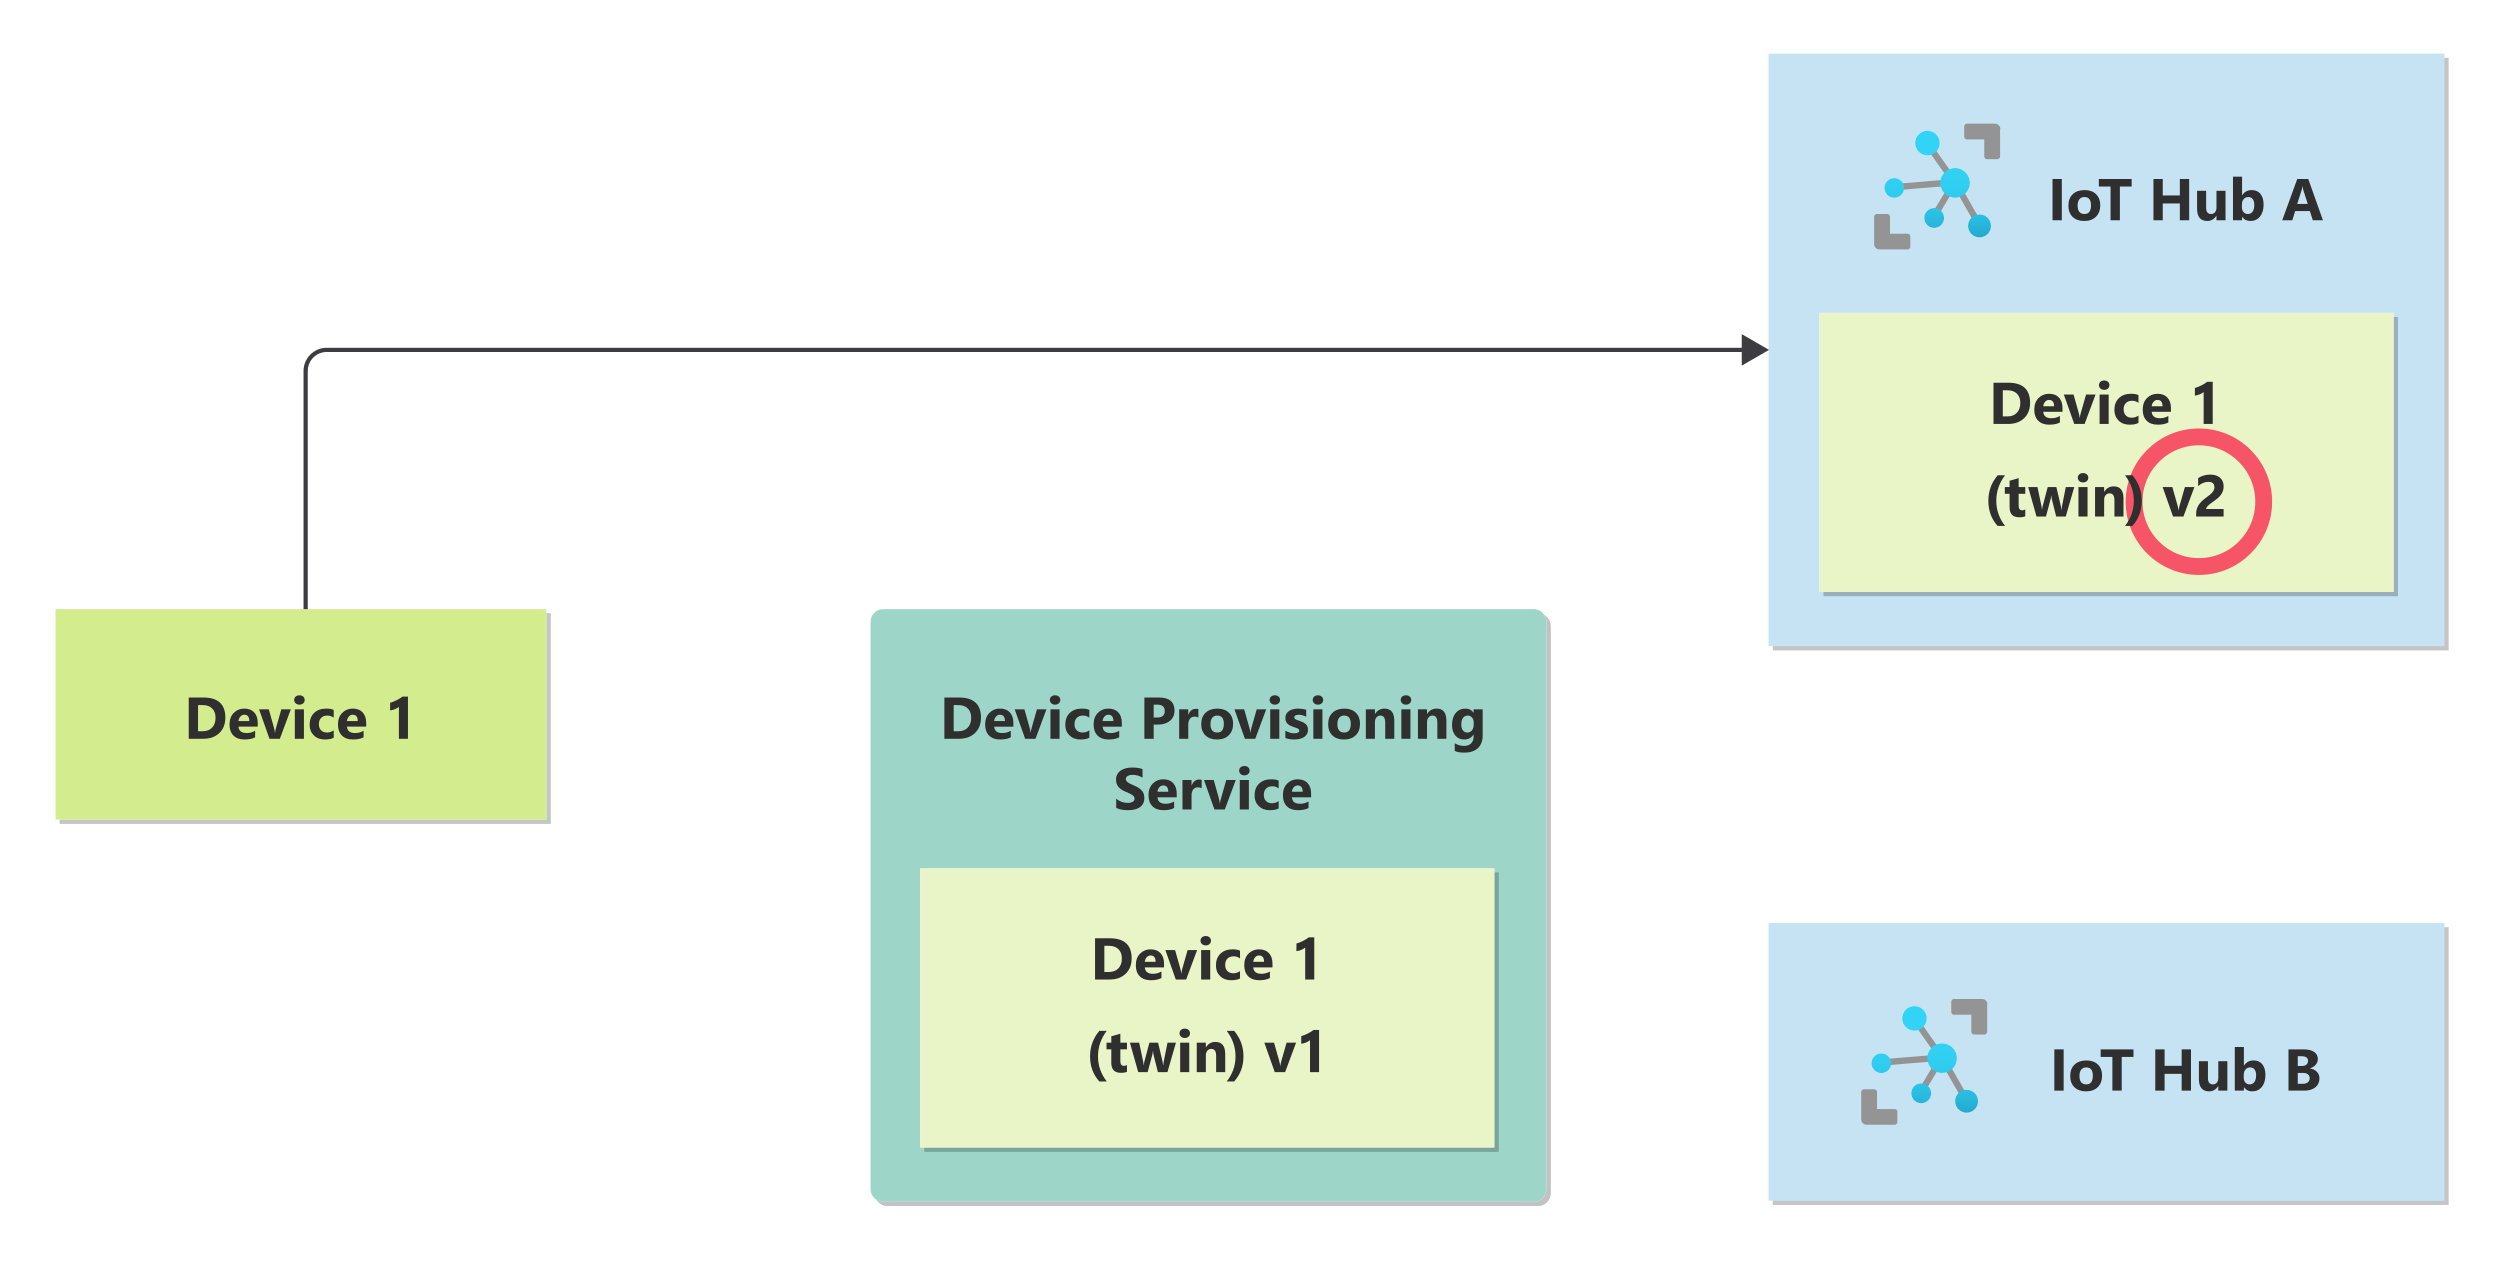 <?xml version="1.0" encoding="utf-8"?>
<!-- Generator: Adobe Illustrator 28.1.0, SVG Export Plug-In . SVG Version: 6.00 Build 0)  -->
<svg version="1.1" xmlns="http://www.w3.org/2000/svg" xmlns:xlink="http://www.w3.org/1999/xlink" x="0px" y="0px"
	 viewBox="0 0 594 303.6" enable-background="new 0 0 594 303.6" xml:space="preserve">
<symbol  id="PIPELINE" viewBox="-32 -12.266 64 24.531">
	<linearGradient id="SVGID_1_" gradientUnits="userSpaceOnUse" x1="0" y1="-12.265" x2="1.502093e-15" y2="12.265">
		<stop  offset="0" style="stop-color:#1B89B2"/>
		<stop  offset="1" style="stop-color:#51C8E8"/>
	</linearGradient>
	<path fill="url(#SVGID_1_)" d="M26.096,12.266h-51.448v0h0C-29.08,12.265-32,6.878-32,0s2.92-12.265,6.648-12.265h0v0h51.448
		C29.356-12.266,32-6.363,32,0S29.356,12.266,26.096,12.266z"/>
	<g>
		
			<linearGradient id="SVGID_00000078729264708227347700000002867123006175412620_" gradientUnits="userSpaceOnUse" x1="-31.461" y1="-6.114" x2="-19.234" y2="6.114">
			<stop  offset="0" style="stop-color:#B3B4B4"/>
			<stop  offset="1" style="stop-color:#4F4F4F"/>
		</linearGradient>
		<ellipse fill="url(#SVGID_00000078729264708227347700000002867123006175412620_)" cx="-25.347" cy="0" rx="5.575" ry="10.879"/>
	</g>
</symbol>
<g id="Shapes">
	<rect fill="#FFFFFF" width="594" height="303.6"/>
	<g id="Wrench_tool_x28_s_x29_">
	</g>
	<g id="user2">
	</g>
	<g id="user2_1_">
	</g>
	<g id="user2_4_">
	</g>
	<g id="user2_3_">
	</g>
	<g id="user2_2_">
	</g>
	<g id="Internet_2">
	</g>
	<g id="Enterprise">
	</g>
	<g id="Tunnel__x28_stackable_x29_">
	</g>
	<g id="New_Symbol">
	</g>
	<g id="New_Symbol_1">
	</g>
	<g id="Files">
	</g>
	<g id="BlobBlock">
	</g>
	<g id="E_x5F_Enterprise">
	</g>
	<g id="E_x5F_AD_FS">
	</g>
	<g id="C_x5F_Azure_Active_Directory">
	</g>
	<g>
		<g opacity="0.23">
			<rect x="421.221" y="13.733" width="160.579" height="140.8"/>
		</g>
		<g>
			<rect x="420.221" y="12.733" fill="#C6E3F3" width="160.579" height="140.8"/>
		</g>
	</g>
	<g>
		<g opacity="0.23">
			<rect x="14.2" y="145.733" width="116.621" height="49.987"/>
			<rect x="14.2" y="145.733" width="116.621" height="49.987"/>
		</g>
		<g>
			<rect x="13.2" y="144.733" fill="#FFFFFF" width="116.621" height="49.987"/>
			<rect x="13.2" y="144.733" fill="#D3EC8E" width="116.621" height="49.987"/>
		</g>
	</g>
	<g>
		<g opacity="0.23">
			<rect x="433.31" y="75.333" width="136.4" height="66.304"/>
			<rect x="433.31" y="75.333" width="136.4" height="66.304"/>
		</g>
		<g>
			<rect x="432.31" y="74.333" fill="#FFFFFF" width="136.4" height="66.304"/>
			<rect x="432.31" y="74.333" fill="#E9F5C6" width="136.4" height="66.304"/>
		</g>
	</g>
	<g>
		
			<circle id="fa3a22e9-e4e8-46a1-bc09-f9532747c739_00000170248441327375735000000009775932356833899142_" fill="#FFFFFF" cx="464.515" cy="43.35" r="3.464"/>
		
			<circle id="eb214416-6791-4934-ac0c-35afaa829f6e_00000097468185704145664180000004016484913573327758_" fill="#FFFFFF" cx="470.318" cy="53.655" r="2.726"/>
		
			<circle id="a4424413-b91f-48da-aedd-39e3a978b430_00000128461214363490490850000008369446921409169800_" fill="#FFFFFF" cx="459.538" cy="51.791" r="2.339"/>
		
			<circle id="f7ecfc1a-3268-471b-9464-57023bfc9cc4_00000153677687143341924990000012206444162355055272_" fill="#FFFFFF" cx="457.85" cy="33.978" r="2.902"/>
		
			<circle id="b4388938-ad80-41b4-b729-5c21e3eab320_00000155138084358595263650000012805438483332350368_" fill="#FFFFFF" cx="450.077" cy="44.669" r="2.339"/>
		<polygon fill="#949494" points="470.951,53.11 465.095,42.858 464.515,43.192 464.989,42.84 458.36,33.415 457.147,34.294 
			463.02,42.647 450.007,43.72 450.13,45.232 463.02,44.159 458.747,51.264 460.03,52.037 464.427,44.722 469.649,53.849 		"/>
		<g>
			<path fill="#949494" d="M475.294,30.672L475.294,30.672c0-0.709-0.575-1.284-1.284-1.284l0,0h-6.682
				c-0.35,0-0.633,0.283-0.633,0.633V32.5c0,0.35,0.283,0.633,0.633,0.633h4.132v4.045c0.009,0.355,0.295,0.641,0.651,0.651h2.462
				c0.355-0.009,0.641-0.295,0.651-0.651v-6.506H475.294z"/>
			<path fill="#949494" d="M453.26,55.537h-4.203v-4.045c-0.009-0.355-0.295-0.641-0.651-0.651h-2.462
				c-0.355,0.009-0.641,0.295-0.651,0.651v6.506l0,0c0.01,0.702,0.582,1.266,1.284,1.266h6.682c0.35,0,0.633-0.283,0.633-0.633l0,0
				V56.17C453.893,55.82,453.61,55.537,453.26,55.537z"/>
		</g>
		
			<linearGradient id="SVGID_00000068678938137027874400000014610567981231325587_" gradientUnits="userSpaceOnUse" x1="-103.471" y1="-415.186" x2="-103.963" y2="-367.865" gradientTransform="matrix(1 0 0 -1 564 -353.6)">
			<stop  offset="0" style="stop-color:#198AB3"/>
			<stop  offset="0" style="stop-color:#198AB3"/>
			<stop  offset="0.09" style="stop-color:#22A5CB"/>
			<stop  offset="0.19" style="stop-color:#29BADE"/>
			<stop  offset="0.29" style="stop-color:#2EC9EB"/>
			<stop  offset="0.42" style="stop-color:#31D1F3"/>
			<stop  offset="0.62" style="stop-color:#32D4F5"/>
		</linearGradient>
		<path fill="url(#SVGID_00000068678938137027874400000014610567981231325587_)" d="M464.515,39.921
			c1.942,0.001,3.517,1.576,3.516,3.518c-0.001,1.942-1.576,3.517-3.518,3.516c-1.942-0.001-3.516-1.576-3.516-3.518
			c0-0.029,0-0.058,0.001-0.087C461.045,41.442,462.606,39.921,464.515,39.921z M455.019,33.978
			c-0.009,1.612,1.29,2.927,2.902,2.936s2.927-1.29,2.936-2.902c0.009-1.612-1.29-2.927-2.902-2.936c-0.029,0-0.058,0-0.087,0.001
			C456.286,31.105,455.018,32.396,455.019,33.978z M447.739,44.652c0,1.292,1.047,2.339,2.339,2.339s2.339-1.047,2.339-2.339
			c0-1.292-1.047-2.339-2.339-2.339S447.739,43.36,447.739,44.652L447.739,44.652z M457.199,51.774
			c-0.01,1.301,1.037,2.364,2.339,2.374c1.301,0.01,2.364-1.037,2.374-2.339s-1.037-2.364-2.339-2.374c-0.006,0-0.012,0-0.018,0
			c-1.292-0.01-2.347,1.03-2.356,2.321C457.199,51.762,457.199,51.768,457.199,51.774z M467.61,53.655
			c-0.01,1.505,1.203,2.733,2.708,2.743s2.733-1.203,2.743-2.708s-1.203-2.733-2.708-2.743c-0.006,0-0.012,0-0.018,0
			c-1.486-0.019-2.706,1.169-2.725,2.655C467.61,53.62,467.609,53.638,467.61,53.655z"/>
	</g>
	<g>
		<g opacity="0.24">
			<path d="M368.421,283.533c0,1.65-1.35,3-3,3H210.842c-1.65,0-3-1.35-3-3v-134.8c0-1.65,1.35-3,3-3h154.579c1.65,0,3,1.35,3,3
				V283.533z"/>
			<path d="M368.421,283.533c0,1.65-1.35,3-3,3H210.842c-1.65,0-3-1.35-3-3v-134.8c0-1.65,1.35-3,3-3h154.579c1.65,0,3,1.35,3,3
				V283.533z"/>
		</g>
		<g>
			<path fill="#FFFFFF" d="M367.421,282.533c0,1.65-1.35,3-3,3H209.842c-1.65,0-3-1.35-3-3v-134.8c0-1.65,1.35-3,3-3h154.579
				c1.65,0,3,1.35,3,3V282.533z"/>
			<path fill="#9DD6C9" d="M367.421,282.533c0,1.65-1.35,3-3,3H209.842c-1.65,0-3-1.35-3-3v-134.8c0-1.65,1.35-3,3-3h154.579
				c1.65,0,3,1.35,3,3V282.533z"/>
		</g>
	</g>
	<g>
		<g opacity="0.23">
			<rect x="219.649" y="207.333" width="136.4" height="66.304"/>
			<rect x="219.649" y="207.333" width="136.4" height="66.304"/>
		</g>
		<g>
			<rect x="218.649" y="206.333" fill="#FFFFFF" width="136.4" height="66.304"/>
			<rect x="218.649" y="206.333" fill="#E9F5C6" width="136.4" height="66.304"/>
		</g>
	</g>
	<g>
		<g opacity="0.23">
			<rect x="421.221" y="220.302" width="160.579" height="66"/>
		</g>
		<g>
			<rect x="420.221" y="219.302" fill="#C6E3F3" width="160.579" height="66"/>
		</g>
	</g>
	<g>
		
			<circle id="fa3a22e9-e4e8-46a1-bc09-f9532747c739_00000044871058594082084960000004205218627323103918_" fill="#FFFFFF" cx="461.441" cy="251.326" r="3.464"/>
		
			<circle id="eb214416-6791-4934-ac0c-35afaa829f6e_00000078012549762165338860000003037820245740669344_" fill="#FFFFFF" cx="467.244" cy="261.631" r="2.726"/>
		
			<circle id="a4424413-b91f-48da-aedd-39e3a978b430_00000034783346863578889370000000945505320337280911_" fill="#FFFFFF" cx="456.465" cy="259.767" r="2.339"/>
		
			<circle id="f7ecfc1a-3268-471b-9464-57023bfc9cc4_00000050641023303022702660000013746211037094163608_" fill="#FFFFFF" cx="454.777" cy="241.953" r="2.902"/>
		
			<circle id="b4388938-ad80-41b4-b729-5c21e3eab320_00000001663098145768741440000012347216210923923109_" fill="#FFFFFF" cx="447.004" cy="252.645" r="2.339"/>
		<polygon fill="#949494" points="467.877,261.086 462.022,250.834 461.441,251.168 461.916,250.816 455.287,241.391 
			454.073,242.27 459.947,250.623 446.934,251.695 447.057,253.208 459.947,252.135 455.673,259.239 456.957,260.013 
			461.353,252.698 466.576,261.824 		"/>
		<g>
			<path fill="#949494" d="M472.221,238.647L472.221,238.647c0-0.709-0.575-1.284-1.284-1.284l0,0h-6.682
				c-0.35,0-0.633,0.283-0.633,0.633v2.479c0,0.35,0.283,0.633,0.633,0.633h4.132v4.045c0.009,0.355,0.295,0.641,0.651,0.651h2.462
				c0.355-0.009,0.641-0.295,0.651-0.651v-6.506H472.221z"/>
			<path fill="#949494" d="M450.187,263.512h-4.203v-4.045c-0.009-0.355-0.295-0.641-0.651-0.651h-2.462
				c-0.355,0.009-0.641,0.295-0.651,0.651v6.506l0,0c0.01,0.702,0.582,1.266,1.284,1.266h6.682c0.35,0,0.633-0.283,0.633-0.633l0,0
				v-2.462C450.82,263.796,450.537,263.512,450.187,263.512z"/>
		</g>
		
			<linearGradient id="SVGID_00000023276176858031489720000015433167177967984821_" gradientUnits="userSpaceOnUse" x1="-106.544" y1="-623.162" x2="-107.037" y2="-575.841" gradientTransform="matrix(1 0 0 -1 564 -353.6)">
			<stop  offset="0" style="stop-color:#198AB3"/>
			<stop  offset="0" style="stop-color:#198AB3"/>
			<stop  offset="0.09" style="stop-color:#22A5CB"/>
			<stop  offset="0.19" style="stop-color:#29BADE"/>
			<stop  offset="0.29" style="stop-color:#2EC9EB"/>
			<stop  offset="0.42" style="stop-color:#31D1F3"/>
			<stop  offset="0.62" style="stop-color:#32D4F5"/>
		</linearGradient>
		<path fill="url(#SVGID_00000023276176858031489720000015433167177967984821_)" d="M461.441,247.897
			c1.942,0.001,3.517,1.576,3.516,3.518s-1.576,3.517-3.518,3.516s-3.517-1.576-3.516-3.518c0-0.029,0-0.058,0.001-0.087
			C457.972,249.418,459.533,247.896,461.441,247.897z M451.945,241.953c-0.009,1.612,1.29,2.927,2.902,2.936
			c1.612,0.009,2.927-1.29,2.936-2.902s-1.29-2.927-2.902-2.936c-0.029,0-0.058,0-0.087,0.001
			C453.212,239.081,451.945,240.371,451.945,241.953z M444.665,252.627c0,1.292,1.047,2.339,2.339,2.339s2.339-1.047,2.339-2.339
			s-1.047-2.339-2.339-2.339S444.665,251.336,444.665,252.627L444.665,252.627z M454.126,259.749
			c-0.01,1.301,1.037,2.364,2.339,2.374c1.301,0.01,2.364-1.037,2.374-2.339c0.01-1.301-1.037-2.364-2.339-2.374
			c-0.006,0-0.012,0-0.018,0c-1.292-0.01-2.347,1.03-2.356,2.321C454.126,259.738,454.126,259.743,454.126,259.749z
			 M464.536,261.631c-0.01,1.505,1.203,2.733,2.708,2.743c1.505,0.01,2.733-1.203,2.743-2.708s-1.203-2.733-2.708-2.743
			c-0.006,0-0.012,0-0.018,0c-1.486-0.019-2.706,1.169-2.726,2.655C464.536,261.596,464.536,261.613,464.536,261.631z"/>
	</g>
	<g>
		<g>
			<path fill="none" stroke="#3C3C41" stroke-miterlimit="10" d="M72.621,144.733v-56.6c0-2.75,2.25-5,5-5h337.312"/>
			<g>
				<polygon fill="#3C3C41" points="413.839,86.873 420.315,83.133 413.839,79.393 				"/>
			</g>
		</g>
	</g>
	<circle fill="none" stroke="#F65567" stroke-width="4" stroke-miterlimit="10" cx="522.459" cy="119.205" r="15.4"/>
</g>
<g id="Text">
	<g>
		<path fill="#2F2F2F" d="M489.886,52.333h-2.208V42.53h2.208V52.333z"/>
		<path fill="#2F2F2F" d="M495.201,52.504c-1.167,0-2.084-0.327-2.751-0.98c-0.667-0.654-1.001-1.542-1.001-2.663
			c0-1.157,0.346-2.063,1.039-2.717c0.693-0.654,1.629-0.981,2.81-0.981c1.162,0,2.074,0.327,2.734,0.981
			c0.661,0.653,0.991,1.519,0.991,2.594c0,1.162-0.341,2.081-1.022,2.755C497.319,52.167,496.386,52.504,495.201,52.504z
			 M495.255,46.816c-0.51,0-0.907,0.176-1.189,0.526c-0.283,0.352-0.424,0.848-0.424,1.49c0,1.345,0.542,2.017,1.627,2.017
			c1.035,0,1.552-0.69,1.552-2.071C496.821,47.471,496.299,46.816,495.255,46.816z"/>
		<path fill="#2F2F2F" d="M506.48,44.328h-2.796v8.005h-2.215v-8.005h-2.782V42.53h7.793V44.328z"/>
		<path fill="#2F2F2F" d="M520.145,52.333h-2.215v-3.992h-4.061v3.992h-2.208V42.53h2.208v3.91h4.061v-3.91h2.215V52.333z"/>
		<path fill="#2F2F2F" d="M528.786,52.333h-2.153v-1.066h-0.034c-0.533,0.825-1.247,1.237-2.14,1.237
			c-1.623,0-2.434-0.981-2.434-2.946v-4.225h2.153v4.033c0,0.989,0.392,1.483,1.176,1.483c0.387,0,0.697-0.136,0.93-0.406
			c0.232-0.271,0.349-0.64,0.349-1.104v-4.006h2.153V52.333z"/>
		<path fill="#2F2F2F" d="M532.742,51.519h-0.027v0.813h-2.16V41.97h2.16v4.416h0.027c0.533-0.815,1.292-1.224,2.276-1.224
			c0.902,0,1.597,0.311,2.085,0.93c0.488,0.62,0.731,1.468,0.731,2.543c0,1.167-0.285,2.104-0.854,2.81
			c-0.57,0.707-1.331,1.06-2.283,1.06C533.836,52.504,533.184,52.176,532.742,51.519z M532.68,48.566v0.718
			c0,0.451,0.13,0.825,0.39,1.121c0.26,0.297,0.592,0.444,0.998,0.444c0.492,0,0.874-0.19,1.145-0.57
			c0.271-0.381,0.407-0.92,0.407-1.617c0-0.578-0.124-1.031-0.373-1.356c-0.249-0.326-0.603-0.489-1.063-0.489
			c-0.433,0-0.792,0.162-1.077,0.485C532.823,47.626,532.68,48.047,532.68,48.566z"/>
		<path fill="#2F2F2F" d="M551.93,52.333h-2.406l-0.697-2.181h-3.486l-0.69,2.181h-2.393l3.568-9.803h2.618L551.93,52.333z
			 M548.321,48.457l-1.053-3.295c-0.078-0.246-0.132-0.54-0.164-0.882h-0.055c-0.023,0.287-0.08,0.572-0.171,0.854l-1.066,3.322
			H548.321z"/>
	</g>
	<g>
		<path fill="#2F2F2F" d="M490.32,259.134h-2.208v-9.803h2.208V259.134z"/>
		<path fill="#2F2F2F" d="M495.635,259.305c-1.167,0-2.084-0.327-2.751-0.981c-0.667-0.653-1.001-1.541-1.001-2.662
			c0-1.158,0.346-2.063,1.039-2.718c0.693-0.653,1.629-0.98,2.81-0.98c1.162,0,2.074,0.327,2.734,0.98
			c0.661,0.654,0.991,1.519,0.991,2.595c0,1.162-0.341,2.08-1.022,2.755C497.753,258.967,496.82,259.305,495.635,259.305z
			 M495.69,253.617c-0.51,0-0.907,0.175-1.189,0.526c-0.283,0.351-0.424,0.848-0.424,1.49c0,1.344,0.542,2.017,1.627,2.017
			c1.035,0,1.552-0.69,1.552-2.071C497.255,254.27,496.733,253.617,495.69,253.617z"/>
		<path fill="#2F2F2F" d="M506.914,251.129h-2.796v8.005h-2.215v-8.005h-2.782v-1.798h7.793V251.129z"/>
		<path fill="#2F2F2F" d="M520.579,259.134h-2.215v-3.992h-4.061v3.992h-2.208v-9.803h2.208v3.91h4.061v-3.91h2.215V259.134z"/>
		<path fill="#2F2F2F" d="M529.22,259.134h-2.153v-1.066h-0.034c-0.533,0.824-1.247,1.237-2.14,1.237
			c-1.623,0-2.434-0.982-2.434-2.946v-4.225h2.153v4.033c0,0.988,0.392,1.483,1.176,1.483c0.387,0,0.697-0.136,0.93-0.407
			c0.232-0.271,0.349-0.639,0.349-1.104v-4.006h2.153V259.134z"/>
		<path fill="#2F2F2F" d="M533.176,258.32h-0.027v0.813h-2.16V248.77h2.16v4.416h0.027c0.533-0.816,1.292-1.224,2.276-1.224
			c0.902,0,1.597,0.31,2.085,0.93c0.488,0.619,0.731,1.467,0.731,2.543c0,1.166-0.285,2.103-0.854,2.81
			c-0.57,0.706-1.331,1.06-2.283,1.06C534.27,259.305,533.618,258.976,533.176,258.32z M533.114,255.367v0.718
			c0,0.451,0.13,0.824,0.39,1.121c0.26,0.296,0.592,0.444,0.998,0.444c0.492,0,0.874-0.19,1.145-0.571
			c0.271-0.38,0.407-0.919,0.407-1.616c0-0.579-0.124-1.031-0.373-1.357c-0.249-0.325-0.603-0.488-1.063-0.488
			c-0.433,0-0.792,0.161-1.077,0.485C533.257,254.426,533.114,254.847,533.114,255.367z"/>
		<path fill="#2F2F2F" d="M543.744,259.134v-9.803h3.568c1.094,0,1.935,0.2,2.522,0.602c0.588,0.4,0.882,0.966,0.882,1.695
			c0,0.528-0.179,0.991-0.537,1.388s-0.814,0.672-1.371,0.827v0.027c0.697,0.086,1.254,0.344,1.671,0.772
			c0.417,0.428,0.625,0.95,0.625,1.565c0,0.897-0.321,1.609-0.964,2.136s-1.52,0.79-2.632,0.79H543.744z M545.952,250.958v2.324
			h0.971c0.456,0,0.814-0.11,1.077-0.332c0.262-0.221,0.393-0.525,0.393-0.912c0-0.721-0.538-1.08-1.613-1.08H545.952z
			 M545.952,254.923v2.584h1.196c0.51,0,0.91-0.119,1.2-0.355c0.29-0.237,0.434-0.561,0.434-0.971c0-0.393-0.143-0.7-0.427-0.923
			c-0.285-0.224-0.683-0.335-1.193-0.335H545.952z"/>
	</g>
	<g>
		<path fill="#2F2F2F" d="M473.657,100.733V90.93h3.473c3.482,0,5.223,1.593,5.223,4.778c0,1.527-0.475,2.746-1.425,3.657
			c-0.95,0.912-2.216,1.367-3.797,1.367H473.657z M475.865,92.728v6.214h1.094c0.957,0,1.708-0.287,2.252-0.861
			s0.817-1.355,0.817-2.345c0-0.934-0.27-1.669-0.81-2.204c-0.54-0.536-1.298-0.804-2.273-0.804H475.865z"/>
		<path fill="#2F2F2F" d="M490.05,97.848h-4.566c0.073,1.017,0.713,1.524,1.921,1.524c0.77,0,1.447-0.182,2.03-0.547v1.559
			c-0.647,0.347-1.488,0.52-2.522,0.52c-1.13,0-2.007-0.313-2.632-0.939c-0.625-0.627-0.937-1.501-0.937-2.622
			c0-1.162,0.337-2.082,1.012-2.762c0.674-0.679,1.504-1.019,2.488-1.019c1.021,0,1.811,0.304,2.369,0.909
			c0.558,0.606,0.837,1.429,0.837,2.468V97.848z M488.047,96.522c0-1.002-0.406-1.504-1.217-1.504c-0.346,0-0.646,0.144-0.899,0.431
			s-0.407,0.646-0.461,1.073H488.047z"/>
		<path fill="#2F2F2F" d="M497.909,93.733l-2.604,7h-2.461l-2.481-7h2.311l1.217,4.313c0.137,0.488,0.216,0.902,0.239,1.244h0.027
			c0.032-0.323,0.116-0.725,0.253-1.203l1.244-4.354H497.909z"/>
		<path fill="#2F2F2F" d="M499.955,92.626c-0.365,0-0.663-0.108-0.896-0.324c-0.232-0.217-0.349-0.482-0.349-0.797
			c0-0.323,0.116-0.588,0.349-0.793s0.531-0.308,0.896-0.308c0.369,0,0.669,0.103,0.899,0.308s0.345,0.47,0.345,0.793
			c0,0.328-0.115,0.598-0.345,0.807C500.624,92.521,500.324,92.626,499.955,92.626z M501.022,100.733h-2.16v-7h2.16V100.733z"/>
		<path fill="#2F2F2F" d="M508.101,100.48c-0.488,0.283-1.192,0.424-2.112,0.424c-1.076,0-1.946-0.325-2.611-0.978
			c-0.666-0.651-0.998-1.492-0.998-2.522c0-1.189,0.356-2.127,1.07-2.812c0.713-0.687,1.667-1.029,2.861-1.029
			c0.825,0,1.422,0.109,1.791,0.328v1.832c-0.451-0.337-0.955-0.506-1.511-0.506c-0.62,0-1.111,0.182-1.473,0.544
			s-0.543,0.862-0.543,1.5c0,0.62,0.173,1.106,0.52,1.46c0.346,0.353,0.823,0.529,1.429,0.529c0.538,0,1.064-0.168,1.579-0.506
			V100.48z"/>
		<path fill="#2F2F2F" d="M515.817,97.848h-4.566c0.073,1.017,0.713,1.524,1.921,1.524c0.77,0,1.447-0.182,2.03-0.547v1.559
			c-0.647,0.347-1.488,0.52-2.522,0.52c-1.13,0-2.007-0.313-2.632-0.939c-0.625-0.627-0.937-1.501-0.937-2.622
			c0-1.162,0.337-2.082,1.012-2.762c0.674-0.679,1.504-1.019,2.488-1.019c1.021,0,1.811,0.304,2.369,0.909
			c0.558,0.606,0.837,1.429,0.837,2.468V97.848z M513.814,96.522c0-1.002-0.406-1.504-1.217-1.504c-0.346,0-0.646,0.144-0.899,0.431
			s-0.407,0.646-0.461,1.073H513.814z"/>
		<path fill="#2F2F2F" d="M525.742,90.712v10.021h-2.153v-7.588c-0.119,0.105-0.259,0.204-0.42,0.298
			c-0.162,0.093-0.334,0.178-0.516,0.253s-0.372,0.139-0.567,0.191c-0.196,0.052-0.39,0.09-0.581,0.112v-1.818
			c0.561-0.164,1.089-0.373,1.586-0.629c0.497-0.255,0.946-0.535,1.347-0.841H525.742z"/>
	</g>
	<g>
		<path fill="#2F2F2F" d="M476.405,124.962h-1.764c-1.472-1.623-2.208-3.616-2.208-5.981c0-2.283,0.736-4.3,2.208-6.05h1.75
			c-1.381,1.832-2.071,3.849-2.071,6.05S475.015,123.175,476.405,124.962z"/>
		<path fill="#2F2F2F" d="M481.204,122.651c-0.319,0.168-0.8,0.253-1.442,0.253c-1.522,0-2.283-0.791-2.283-2.372v-3.206h-1.135
			v-1.593h1.135v-1.511l2.153-0.615v2.126h1.572v1.593h-1.572v2.83c0,0.729,0.29,1.094,0.868,1.094c0.228,0,0.462-0.066,0.704-0.198
			V122.651z"/>
		<path fill="#2F2F2F" d="M492.839,115.733l-2.017,7h-2.27l-1.032-4.102c-0.068-0.273-0.107-0.572-0.116-0.896h-0.041
			c-0.032,0.355-0.078,0.645-0.137,0.868l-1.107,4.129h-2.242l-1.976-7h2.201l0.964,4.566c0.045,0.214,0.08,0.474,0.103,0.779h0.041
			c0.023-0.319,0.064-0.588,0.123-0.807l1.203-4.539h2.058l1.08,4.566c0.027,0.113,0.059,0.378,0.096,0.793h0.048
			c0.023-0.265,0.059-0.529,0.109-0.793l0.909-4.566H492.839z"/>
		<path fill="#2F2F2F" d="M494.934,114.626c-0.365,0-0.663-0.108-0.896-0.325c-0.232-0.216-0.349-0.481-0.349-0.796
			c0-0.324,0.116-0.588,0.349-0.793s0.531-0.308,0.896-0.308c0.369,0,0.669,0.103,0.899,0.308s0.345,0.469,0.345,0.793
			c0,0.328-0.115,0.597-0.345,0.807C495.603,114.52,495.303,114.626,494.934,114.626z M496.001,122.733h-2.16v-7h2.16V122.733z"/>
		<path fill="#2F2F2F" d="M504.544,122.733h-2.153v-3.89c0-1.085-0.387-1.627-1.162-1.627c-0.374,0-0.681,0.144-0.923,0.431
			s-0.362,0.651-0.362,1.094v3.992h-2.16v-7h2.16v1.107h0.027c0.515-0.853,1.265-1.278,2.249-1.278c1.549,0,2.324,0.961,2.324,2.885
			V122.733z"/>
		<path fill="#2F2F2F" d="M506.653,124.962h-1.75c1.395-1.777,2.092-3.771,2.092-5.981c0-2.192-0.697-4.209-2.092-6.05h1.764
			c1.477,1.754,2.215,3.771,2.215,6.05C508.882,121.327,508.139,123.321,506.653,124.962z"/>
		<path fill="#2F2F2F" d="M521.385,115.733l-2.604,7h-2.461l-2.481-7h2.311l1.217,4.313c0.137,0.487,0.216,0.902,0.239,1.244h0.027
			c0.032-0.324,0.116-0.725,0.253-1.203l1.244-4.354H521.385z"/>
		<path fill="#2F2F2F" d="M524.17,120.942h4.156v1.791h-6.521v-0.738c0-0.502,0.084-0.951,0.253-1.351
			c0.168-0.398,0.38-0.756,0.636-1.073c0.255-0.316,0.534-0.597,0.837-0.841c0.303-0.243,0.591-0.464,0.865-0.659
			c0.287-0.205,0.539-0.401,0.755-0.588c0.216-0.188,0.399-0.373,0.547-0.558s0.259-0.371,0.332-0.561
			c0.073-0.188,0.109-0.391,0.109-0.604c0-0.42-0.119-0.736-0.355-0.95c-0.237-0.215-0.599-0.321-1.087-0.321
			c-0.843,0-1.65,0.335-2.42,1.005v-1.9c0.852-0.552,1.814-0.827,2.885-0.827c0.497,0,0.942,0.064,1.336,0.194
			s0.728,0.315,1.001,0.558c0.273,0.241,0.482,0.534,0.625,0.878c0.144,0.345,0.215,0.729,0.215,1.152
			c0,0.451-0.069,0.852-0.208,1.203c-0.139,0.351-0.324,0.67-0.554,0.957s-0.496,0.55-0.796,0.789s-0.613,0.471-0.937,0.694
			c-0.219,0.154-0.43,0.309-0.632,0.461c-0.203,0.153-0.382,0.304-0.537,0.451c-0.155,0.148-0.278,0.293-0.369,0.435
			C524.215,120.679,524.17,120.814,524.17,120.942z"/>
	</g>
	<g>
		<rect x="213.421" y="163.632" fill="none" width="149.6" height="33.901"/>
		<path fill="#2F2F2F" d="M224.385,175.534v-9.803h3.473c3.482,0,5.223,1.593,5.223,4.778c0,1.526-0.475,2.745-1.425,3.657
			c-0.95,0.911-2.216,1.367-3.797,1.367H224.385z M226.593,167.529v6.214h1.094c0.957,0,1.708-0.287,2.252-0.861
			s0.817-1.356,0.817-2.345c0-0.935-0.27-1.669-0.81-2.205c-0.54-0.535-1.298-0.803-2.273-0.803H226.593z"/>
		<path fill="#2F2F2F" d="M240.778,172.649h-4.566c0.073,1.016,0.713,1.524,1.921,1.524c0.77,0,1.447-0.183,2.03-0.547v1.559
			c-0.647,0.346-1.488,0.52-2.522,0.52c-1.13,0-2.007-0.313-2.632-0.94c-0.625-0.626-0.937-1.5-0.937-2.621
			c0-1.162,0.337-2.083,1.012-2.762c0.674-0.68,1.504-1.019,2.488-1.019c1.021,0,1.811,0.303,2.369,0.909
			c0.558,0.605,0.837,1.429,0.837,2.468V172.649z M238.775,171.323c0-1.003-0.406-1.504-1.217-1.504
			c-0.346,0-0.646,0.144-0.899,0.431s-0.407,0.645-0.461,1.073H238.775z"/>
		<path fill="#2F2F2F" d="M248.637,168.534l-2.604,7h-2.461l-2.481-7h2.311l1.217,4.313c0.137,0.487,0.216,0.902,0.239,1.244h0.027
			c0.032-0.324,0.116-0.725,0.253-1.203l1.244-4.354H248.637z"/>
		<path fill="#2F2F2F" d="M250.683,167.427c-0.365,0-0.663-0.108-0.896-0.325c-0.232-0.216-0.349-0.481-0.349-0.796
			c0-0.324,0.116-0.588,0.349-0.793s0.531-0.308,0.896-0.308c0.369,0,0.669,0.103,0.899,0.308s0.345,0.469,0.345,0.793
			c0,0.328-0.115,0.597-0.345,0.807C251.352,167.321,251.052,167.427,250.683,167.427z M251.75,175.534h-2.16v-7h2.16V175.534z"/>
		<path fill="#2F2F2F" d="M258.829,175.281c-0.488,0.282-1.192,0.424-2.112,0.424c-1.076,0-1.946-0.326-2.611-0.978
			c-0.666-0.652-0.998-1.493-0.998-2.522c0-1.189,0.356-2.127,1.07-2.813c0.713-0.686,1.667-1.028,2.861-1.028
			c0.825,0,1.422,0.109,1.791,0.328v1.832c-0.451-0.338-0.955-0.506-1.511-0.506c-0.62,0-1.111,0.181-1.473,0.543
			s-0.543,0.862-0.543,1.501c0,0.619,0.173,1.106,0.52,1.459c0.346,0.354,0.823,0.53,1.429,0.53c0.538,0,1.064-0.169,1.579-0.506
			V175.281z"/>
		<path fill="#2F2F2F" d="M266.545,172.649h-4.566c0.073,1.016,0.713,1.524,1.921,1.524c0.77,0,1.447-0.183,2.03-0.547v1.559
			c-0.647,0.346-1.488,0.52-2.522,0.52c-1.13,0-2.007-0.313-2.632-0.94c-0.625-0.626-0.937-1.5-0.937-2.621
			c0-1.162,0.337-2.083,1.012-2.762c0.674-0.68,1.504-1.019,2.488-1.019c1.021,0,1.811,0.303,2.369,0.909
			c0.558,0.605,0.837,1.429,0.837,2.468V172.649z M264.542,171.323c0-1.003-0.406-1.504-1.217-1.504
			c-0.346,0-0.646,0.144-0.899,0.431s-0.407,0.645-0.461,1.073H264.542z"/>
		<path fill="#2F2F2F" d="M274.112,172.157v3.377h-2.208v-9.803h3.459c2.47,0,3.705,1.041,3.705,3.124
			c0,0.984-0.354,1.78-1.063,2.389s-1.655,0.913-2.84,0.913H274.112z M274.112,167.427v3.056h0.868c1.176,0,1.764-0.516,1.764-1.545
			c0-1.008-0.588-1.511-1.764-1.511H274.112z"/>
		<path fill="#2F2F2F" d="M284.737,170.482c-0.26-0.142-0.563-0.212-0.909-0.212c-0.469,0-0.836,0.172-1.101,0.516
			c-0.264,0.345-0.396,0.812-0.396,1.405v3.343h-2.16v-7h2.16v1.299h0.027c0.342-0.948,0.957-1.422,1.846-1.422
			c0.228,0,0.406,0.027,0.533,0.082V170.482z"/>
		<path fill="#2F2F2F" d="M289.164,175.705c-1.167,0-2.084-0.327-2.751-0.981c-0.667-0.653-1.001-1.541-1.001-2.662
			c0-1.158,0.346-2.063,1.039-2.718c0.693-0.653,1.629-0.98,2.81-0.98c1.162,0,2.074,0.327,2.734,0.98
			c0.661,0.654,0.991,1.519,0.991,2.595c0,1.162-0.341,2.08-1.022,2.755C291.282,175.367,290.349,175.705,289.164,175.705z
			 M289.218,170.017c-0.51,0-0.907,0.175-1.189,0.526c-0.283,0.351-0.424,0.848-0.424,1.49c0,1.344,0.542,2.017,1.627,2.017
			c1.035,0,1.552-0.69,1.552-2.071C290.784,170.671,290.262,170.017,289.218,170.017z"/>
		<path fill="#2F2F2F" d="M300.853,168.534l-2.604,7h-2.461l-2.481-7h2.311l1.217,4.313c0.137,0.487,0.216,0.902,0.239,1.244h0.027
			c0.032-0.324,0.116-0.725,0.253-1.203l1.244-4.354H300.853z"/>
		<path fill="#2F2F2F" d="M302.899,167.427c-0.365,0-0.663-0.108-0.896-0.325c-0.232-0.216-0.349-0.481-0.349-0.796
			c0-0.324,0.116-0.588,0.349-0.793s0.531-0.308,0.896-0.308c0.369,0,0.669,0.103,0.899,0.308s0.345,0.469,0.345,0.793
			c0,0.328-0.115,0.597-0.345,0.807C303.567,167.321,303.268,167.427,302.899,167.427z M303.965,175.534h-2.16v-7h2.16V175.534z"/>
		<path fill="#2F2F2F" d="M305.404,175.349v-1.75c0.355,0.214,0.71,0.373,1.063,0.479c0.353,0.104,0.687,0.157,1.001,0.157
			c0.383,0,0.685-0.053,0.906-0.157c0.221-0.105,0.332-0.265,0.332-0.479c0-0.137-0.05-0.251-0.15-0.342
			c-0.1-0.092-0.229-0.171-0.386-0.239s-0.329-0.13-0.516-0.185s-0.367-0.116-0.54-0.185c-0.278-0.105-0.523-0.218-0.735-0.339
			c-0.212-0.12-0.39-0.261-0.533-0.42c-0.144-0.16-0.253-0.345-0.328-0.554c-0.075-0.21-0.113-0.458-0.113-0.745
			c0-0.393,0.085-0.729,0.256-1.012c0.171-0.283,0.399-0.514,0.684-0.694c0.285-0.18,0.611-0.312,0.978-0.396
			c0.367-0.084,0.749-0.126,1.145-0.126c0.31,0,0.625,0.023,0.943,0.071s0.633,0.117,0.943,0.209v1.668
			c-0.273-0.16-0.566-0.279-0.878-0.359c-0.312-0.079-0.619-0.119-0.919-0.119c-0.141,0-0.274,0.013-0.4,0.037
			c-0.125,0.025-0.236,0.062-0.332,0.109s-0.171,0.109-0.226,0.185s-0.082,0.161-0.082,0.257c0,0.127,0.041,0.236,0.123,0.328
			c0.082,0.091,0.189,0.17,0.321,0.235c0.132,0.066,0.279,0.126,0.441,0.178c0.162,0.053,0.322,0.106,0.482,0.161
			c0.287,0.1,0.547,0.209,0.779,0.328c0.232,0.118,0.432,0.257,0.598,0.417c0.167,0.159,0.294,0.346,0.383,0.561
			c0.089,0.214,0.133,0.469,0.133,0.766c0,0.414-0.09,0.769-0.27,1.062s-0.419,0.533-0.718,0.718s-0.643,0.319-1.032,0.403
			c-0.39,0.085-0.794,0.127-1.213,0.127C306.774,175.705,306.06,175.586,305.404,175.349z"/>
		<path fill="#2F2F2F" d="M313.143,167.427c-0.365,0-0.663-0.108-0.896-0.325c-0.232-0.216-0.349-0.481-0.349-0.796
			c0-0.324,0.116-0.588,0.349-0.793s0.531-0.308,0.896-0.308c0.369,0,0.669,0.103,0.899,0.308s0.345,0.469,0.345,0.793
			c0,0.328-0.115,0.597-0.345,0.807C313.812,167.321,313.512,167.427,313.143,167.427z M314.209,175.534h-2.16v-7h2.16V175.534z"/>
		<path fill="#2F2F2F" d="M319.32,175.705c-1.167,0-2.084-0.327-2.751-0.981c-0.667-0.653-1.001-1.541-1.001-2.662
			c0-1.158,0.346-2.063,1.039-2.718c0.693-0.653,1.629-0.98,2.81-0.98c1.162,0,2.074,0.327,2.734,0.98
			c0.661,0.654,0.991,1.519,0.991,2.595c0,1.162-0.341,2.08-1.022,2.755C321.438,175.367,320.505,175.705,319.32,175.705z
			 M319.375,170.017c-0.51,0-0.907,0.175-1.189,0.526c-0.283,0.351-0.424,0.848-0.424,1.49c0,1.344,0.542,2.017,1.627,2.017
			c1.035,0,1.552-0.69,1.552-2.071C320.94,170.671,320.418,170.017,319.375,170.017z"/>
		<path fill="#2F2F2F" d="M331.282,175.534h-2.153v-3.89c0-1.085-0.387-1.627-1.162-1.627c-0.374,0-0.681,0.144-0.923,0.431
			s-0.362,0.651-0.362,1.094v3.992h-2.16v-7h2.16v1.107h0.027c0.515-0.853,1.265-1.278,2.249-1.278c1.549,0,2.324,0.961,2.324,2.885
			V175.534z"/>
		<path fill="#2F2F2F" d="M334.054,167.427c-0.365,0-0.663-0.108-0.896-0.325c-0.232-0.216-0.349-0.481-0.349-0.796
			c0-0.324,0.116-0.588,0.349-0.793s0.531-0.308,0.896-0.308c0.369,0,0.669,0.103,0.899,0.308s0.345,0.469,0.345,0.793
			c0,0.328-0.115,0.597-0.345,0.807C334.723,167.321,334.423,167.427,334.054,167.427z M335.121,175.534h-2.16v-7h2.16V175.534z"/>
		<path fill="#2F2F2F" d="M343.663,175.534h-2.153v-3.89c0-1.085-0.387-1.627-1.162-1.627c-0.374,0-0.681,0.144-0.923,0.431
			s-0.362,0.651-0.362,1.094v3.992h-2.16v-7h2.16v1.107h0.027c0.515-0.853,1.265-1.278,2.249-1.278c1.549,0,2.324,0.961,2.324,2.885
			V175.534z"/>
		<path fill="#2F2F2F" d="M352.282,174.734c0,1.299-0.376,2.305-1.128,3.018c-0.752,0.714-1.841,1.07-3.268,1.07
			c-0.943,0-1.69-0.135-2.242-0.403V176.6c0.72,0.419,1.447,0.629,2.181,0.629c0.729,0,1.294-0.192,1.695-0.578
			c0.401-0.385,0.602-0.908,0.602-1.568v-0.554h-0.027c-0.492,0.783-1.219,1.176-2.181,1.176c-0.894,0-1.602-0.314-2.126-0.943
			s-0.786-1.473-0.786-2.529c0-1.186,0.292-2.126,0.875-2.823s1.352-1.046,2.304-1.046c0.853,0,1.49,0.328,1.914,0.984h0.027v-0.813
			h2.16V174.734z M350.15,172.171v-0.554c0-0.442-0.131-0.819-0.394-1.132c-0.262-0.312-0.603-0.468-1.021-0.468
			c-0.479,0-0.854,0.187-1.128,0.561c-0.273,0.373-0.41,0.899-0.41,1.579c0,0.583,0.13,1.045,0.39,1.384
			c0.26,0.34,0.615,0.51,1.066,0.51c0.446,0,0.808-0.172,1.084-0.517C350.012,173.19,350.15,172.735,350.15,172.171z"/>
		<path fill="#2F2F2F" d="M265.211,191.958v-2.188c0.396,0.332,0.827,0.582,1.292,0.748c0.465,0.167,0.934,0.25,1.408,0.25
			c0.278,0,0.521-0.025,0.728-0.075c0.208-0.051,0.38-0.12,0.52-0.209s0.243-0.193,0.311-0.314c0.068-0.12,0.103-0.252,0.103-0.393
			c0-0.191-0.055-0.362-0.164-0.513s-0.259-0.29-0.448-0.417c-0.189-0.128-0.414-0.251-0.673-0.369
			c-0.26-0.119-0.54-0.239-0.841-0.362c-0.766-0.319-1.336-0.709-1.712-1.169c-0.376-0.461-0.564-1.017-0.564-1.668
			c0-0.511,0.103-0.949,0.308-1.316c0.205-0.366,0.484-0.669,0.837-0.905c0.353-0.237,0.762-0.411,1.227-0.523
			c0.465-0.111,0.957-0.167,1.477-0.167c0.51,0,0.963,0.03,1.357,0.092s0.758,0.156,1.09,0.284v2.044
			c-0.164-0.114-0.343-0.215-0.537-0.301c-0.194-0.087-0.393-0.158-0.598-0.216c-0.205-0.057-0.409-0.099-0.612-0.126
			s-0.396-0.041-0.578-0.041c-0.25,0-0.479,0.023-0.684,0.071s-0.378,0.115-0.52,0.202c-0.141,0.086-0.25,0.19-0.328,0.311
			c-0.078,0.121-0.116,0.257-0.116,0.407c0,0.164,0.043,0.311,0.13,0.44s0.209,0.253,0.369,0.369s0.353,0.23,0.581,0.342
			c0.228,0.112,0.485,0.227,0.772,0.346c0.392,0.164,0.744,0.338,1.056,0.522s0.58,0.394,0.803,0.626s0.394,0.498,0.513,0.796
			c0.119,0.299,0.178,0.646,0.178,1.043c0,0.547-0.104,1.006-0.311,1.377c-0.208,0.372-0.489,0.673-0.844,0.902
			c-0.355,0.23-0.769,0.396-1.241,0.496c-0.472,0.1-0.97,0.15-1.494,0.15c-0.538,0-1.049-0.046-1.535-0.137
			C265.987,192.276,265.566,192.139,265.211,191.958z"/>
		<path fill="#2F2F2F" d="M279.587,189.449h-4.566c0.073,1.016,0.713,1.524,1.921,1.524c0.77,0,1.447-0.183,2.03-0.547v1.559
			c-0.647,0.346-1.488,0.52-2.522,0.52c-1.13,0-2.007-0.313-2.632-0.94c-0.625-0.626-0.937-1.5-0.937-2.621
			c0-1.162,0.337-2.083,1.012-2.762c0.674-0.68,1.504-1.019,2.488-1.019c1.021,0,1.811,0.303,2.369,0.909
			c0.558,0.605,0.837,1.429,0.837,2.468V189.449z M277.584,188.123c0-1.003-0.406-1.504-1.217-1.504
			c-0.346,0-0.646,0.144-0.899,0.431s-0.407,0.645-0.461,1.073H277.584z"/>
		<path fill="#2F2F2F" d="M285.518,187.282c-0.26-0.142-0.563-0.212-0.909-0.212c-0.469,0-0.836,0.172-1.101,0.516
			c-0.264,0.345-0.396,0.812-0.396,1.405v3.343h-2.16v-7h2.16v1.299h0.027c0.342-0.948,0.957-1.422,1.846-1.422
			c0.228,0,0.406,0.027,0.533,0.082V187.282z"/>
		<path fill="#2F2F2F" d="M293.617,185.334l-2.604,7h-2.461l-2.481-7h2.311l1.217,4.313c0.137,0.487,0.216,0.902,0.239,1.244h0.027
			c0.032-0.324,0.116-0.725,0.253-1.203l1.244-4.354H293.617z"/>
		<path fill="#2F2F2F" d="M295.663,184.226c-0.365,0-0.663-0.108-0.896-0.325c-0.232-0.216-0.349-0.481-0.349-0.796
			c0-0.324,0.116-0.588,0.349-0.793s0.531-0.308,0.896-0.308c0.369,0,0.669,0.103,0.899,0.308s0.345,0.469,0.345,0.793
			c0,0.328-0.115,0.597-0.345,0.807C296.332,184.121,296.032,184.226,295.663,184.226z M296.729,192.334h-2.16v-7h2.16V192.334z"/>
		<path fill="#2F2F2F" d="M303.809,192.081c-0.488,0.282-1.192,0.424-2.112,0.424c-1.076,0-1.946-0.326-2.611-0.978
			c-0.666-0.652-0.998-1.493-0.998-2.522c0-1.189,0.356-2.127,1.07-2.813c0.713-0.686,1.667-1.028,2.861-1.028
			c0.825,0,1.422,0.109,1.791,0.328v1.832c-0.451-0.338-0.955-0.506-1.511-0.506c-0.62,0-1.111,0.181-1.473,0.543
			s-0.543,0.862-0.543,1.501c0,0.619,0.173,1.106,0.52,1.459c0.346,0.354,0.823,0.53,1.429,0.53c0.538,0,1.064-0.169,1.579-0.506
			V192.081z"/>
		<path fill="#2F2F2F" d="M311.524,189.449h-4.566c0.073,1.016,0.713,1.524,1.921,1.524c0.77,0,1.447-0.183,2.03-0.547v1.559
			c-0.647,0.346-1.488,0.52-2.522,0.52c-1.13,0-2.007-0.313-2.632-0.94c-0.625-0.626-0.937-1.5-0.937-2.621
			c0-1.162,0.337-2.083,1.012-2.762c0.674-0.68,1.504-1.019,2.488-1.019c1.021,0,1.811,0.303,2.369,0.909
			c0.558,0.605,0.837,1.429,0.837,2.468V189.449z M309.521,188.123c0-1.003-0.406-1.504-1.217-1.504
			c-0.346,0-0.646,0.144-0.899,0.431s-0.407,0.645-0.461,1.073H309.521z"/>
	</g>
	<g>
		<path fill="#2F2F2F" d="M260.184,232.733v-9.803h3.473c3.482,0,5.223,1.593,5.223,4.778c0,1.527-0.475,2.746-1.425,3.657
			c-0.95,0.912-2.216,1.367-3.797,1.367H260.184z M262.392,224.728v6.214h1.094c0.957,0,1.708-0.287,2.252-0.861
			s0.817-1.355,0.817-2.345c0-0.934-0.27-1.669-0.81-2.204c-0.54-0.536-1.298-0.804-2.273-0.804H262.392z"/>
		<path fill="#2F2F2F" d="M276.577,229.848h-4.566c0.073,1.017,0.713,1.524,1.921,1.524c0.77,0,1.447-0.182,2.03-0.547v1.559
			c-0.647,0.347-1.488,0.52-2.522,0.52c-1.13,0-2.007-0.313-2.632-0.939c-0.625-0.627-0.937-1.501-0.937-2.622
			c0-1.162,0.337-2.082,1.012-2.762c0.674-0.679,1.504-1.019,2.488-1.019c1.021,0,1.811,0.304,2.369,0.909
			c0.558,0.606,0.837,1.429,0.837,2.468V229.848z M274.574,228.522c0-1.002-0.406-1.504-1.217-1.504
			c-0.346,0-0.646,0.144-0.899,0.431s-0.407,0.646-0.461,1.073H274.574z"/>
		<path fill="#2F2F2F" d="M284.436,225.733l-2.604,7h-2.461l-2.481-7h2.311l1.217,4.313c0.137,0.488,0.216,0.902,0.239,1.244h0.027
			c0.032-0.323,0.116-0.725,0.253-1.203l1.244-4.354H284.436z"/>
		<path fill="#2F2F2F" d="M286.482,224.626c-0.365,0-0.663-0.108-0.896-0.324c-0.232-0.217-0.349-0.482-0.349-0.797
			c0-0.323,0.116-0.588,0.349-0.793s0.531-0.308,0.896-0.308c0.369,0,0.669,0.103,0.899,0.308s0.345,0.47,0.345,0.793
			c0,0.328-0.115,0.598-0.345,0.807C287.151,224.521,286.851,224.626,286.482,224.626z M287.548,232.733h-2.16v-7h2.16V232.733z"/>
		<path fill="#2F2F2F" d="M294.628,232.48c-0.488,0.283-1.192,0.424-2.112,0.424c-1.076,0-1.946-0.325-2.611-0.978
			c-0.666-0.651-0.998-1.492-0.998-2.522c0-1.189,0.356-2.127,1.07-2.812c0.713-0.687,1.667-1.029,2.861-1.029
			c0.825,0,1.422,0.109,1.791,0.328v1.832c-0.451-0.337-0.955-0.506-1.511-0.506c-0.62,0-1.111,0.182-1.473,0.544
			s-0.543,0.862-0.543,1.5c0,0.62,0.173,1.106,0.52,1.46c0.346,0.353,0.823,0.529,1.429,0.529c0.538,0,1.064-0.168,1.579-0.506
			V232.48z"/>
		<path fill="#2F2F2F" d="M302.343,229.848h-4.566c0.073,1.017,0.713,1.524,1.921,1.524c0.77,0,1.447-0.182,2.03-0.547v1.559
			c-0.647,0.347-1.488,0.52-2.522,0.52c-1.13,0-2.007-0.313-2.632-0.939c-0.625-0.627-0.937-1.501-0.937-2.622
			c0-1.162,0.337-2.082,1.012-2.762c0.674-0.679,1.504-1.019,2.488-1.019c1.021,0,1.811,0.304,2.369,0.909
			c0.558,0.606,0.837,1.429,0.837,2.468V229.848z M300.34,228.522c0-1.002-0.406-1.504-1.217-1.504
			c-0.346,0-0.646,0.144-0.899,0.431s-0.407,0.646-0.461,1.073H300.34z"/>
		<path fill="#2F2F2F" d="M312.269,222.712v10.021h-2.153v-7.588c-0.119,0.105-0.259,0.204-0.42,0.298
			c-0.162,0.093-0.334,0.178-0.516,0.253s-0.372,0.139-0.567,0.191c-0.196,0.052-0.39,0.09-0.581,0.112v-1.818
			c0.561-0.164,1.089-0.373,1.586-0.629c0.497-0.255,0.946-0.535,1.347-0.841H312.269z"/>
	</g>
	<g>
		<path fill="#2F2F2F" d="M262.97,256.962h-1.764c-1.472-1.623-2.208-3.616-2.208-5.981c0-2.283,0.736-4.3,2.208-6.05h1.75
			c-1.381,1.832-2.071,3.849-2.071,6.05S261.581,255.175,262.97,256.962z"/>
		<path fill="#2F2F2F" d="M267.769,254.651c-0.318,0.168-0.8,0.253-1.442,0.253c-1.521,0-2.283-0.791-2.283-2.372v-3.206h-1.135
			v-1.593h1.135v-1.511l2.153-0.615v2.126h1.572v1.593h-1.572v2.83c0,0.729,0.29,1.094,0.868,1.094c0.229,0,0.463-0.066,0.704-0.198
			V254.651z"/>
		<path fill="#2F2F2F" d="M279.404,247.733l-2.017,7h-2.27l-1.032-4.102c-0.068-0.273-0.106-0.572-0.116-0.896h-0.041
			c-0.031,0.355-0.077,0.645-0.137,0.868l-1.107,4.129h-2.242l-1.976-7h2.201l0.964,4.566c0.046,0.214,0.08,0.474,0.103,0.779h0.041
			c0.023-0.319,0.064-0.588,0.123-0.807l1.203-4.539h2.058l1.08,4.566c0.027,0.113,0.06,0.378,0.096,0.793h0.048
			c0.023-0.265,0.06-0.529,0.109-0.793l0.909-4.566H279.404z"/>
		<path fill="#2F2F2F" d="M281.5,246.626c-0.365,0-0.663-0.108-0.896-0.325c-0.232-0.216-0.349-0.481-0.349-0.796
			c0-0.324,0.116-0.588,0.349-0.793s0.53-0.308,0.896-0.308c0.369,0,0.669,0.103,0.898,0.308c0.23,0.205,0.346,0.469,0.346,0.793
			c0,0.328-0.115,0.597-0.346,0.807C282.169,246.52,281.869,246.626,281.5,246.626z M282.566,254.733h-2.16v-7h2.16V254.733z"/>
		<path fill="#2F2F2F" d="M291.109,254.733h-2.153v-3.89c0-1.085-0.388-1.627-1.162-1.627c-0.374,0-0.682,0.144-0.923,0.431
			c-0.242,0.287-0.362,0.651-0.362,1.094v3.992h-2.16v-7h2.16v1.107h0.027c0.515-0.853,1.265-1.278,2.249-1.278
			c1.549,0,2.324,0.961,2.324,2.885V254.733z"/>
		<path fill="#2F2F2F" d="M293.218,256.962h-1.75c1.395-1.777,2.092-3.771,2.092-5.981c0-2.192-0.697-4.209-2.092-6.05h1.764
			c1.477,1.754,2.215,3.771,2.215,6.05C295.447,253.327,294.705,255.321,293.218,256.962z"/>
		<path fill="#2F2F2F" d="M307.95,247.733l-2.604,7h-2.461l-2.481-7h2.311l1.217,4.313c0.137,0.487,0.217,0.902,0.239,1.244h0.027
			c0.032-0.324,0.116-0.725,0.253-1.203l1.244-4.354H307.95z"/>
		<path fill="#2F2F2F" d="M313.414,244.712v10.021h-2.153v-7.588c-0.119,0.104-0.259,0.204-0.421,0.297
			c-0.161,0.094-0.334,0.178-0.516,0.253c-0.183,0.075-0.372,0.14-0.567,0.191c-0.196,0.053-0.39,0.09-0.581,0.113v-1.818
			c0.561-0.164,1.089-0.374,1.586-0.629c0.496-0.256,0.945-0.536,1.347-0.841H313.414z"/>
	</g>
	<g>
		<path fill="#2F2F2F" d="M44.846,175.533v-9.803h3.473c3.482,0,5.223,1.593,5.223,4.778c0,1.527-0.475,2.746-1.425,3.657
			c-0.95,0.912-2.216,1.367-3.797,1.367H44.846z M47.054,167.528v6.214h1.094c0.957,0,1.708-0.287,2.252-0.861
			s0.817-1.355,0.817-2.345c0-0.934-0.27-1.669-0.81-2.204c-0.54-0.536-1.298-0.804-2.273-0.804H47.054z"/>
		<path fill="#2F2F2F" d="M61.238,172.648h-4.566c0.073,1.017,0.713,1.524,1.921,1.524c0.77,0,1.447-0.182,2.03-0.547v1.559
			c-0.647,0.347-1.488,0.52-2.522,0.52c-1.13,0-2.007-0.313-2.632-0.939c-0.625-0.627-0.937-1.501-0.937-2.622
			c0-1.162,0.337-2.082,1.012-2.762c0.674-0.679,1.504-1.019,2.488-1.019c1.021,0,1.811,0.304,2.369,0.909
			c0.558,0.606,0.837,1.429,0.837,2.468V172.648z M59.235,171.322c0-1.002-0.406-1.504-1.217-1.504
			c-0.346,0-0.646,0.144-0.899,0.431s-0.407,0.646-0.461,1.073H59.235z"/>
		<path fill="#2F2F2F" d="M69.097,168.533l-2.604,7h-2.461l-2.481-7h2.311l1.217,4.313c0.137,0.488,0.216,0.902,0.239,1.244h0.027
			c0.032-0.323,0.116-0.725,0.253-1.203l1.244-4.354H69.097z"/>
		<path fill="#2F2F2F" d="M71.144,167.426c-0.365,0-0.663-0.108-0.896-0.324c-0.232-0.217-0.349-0.482-0.349-0.797
			c0-0.323,0.116-0.588,0.349-0.793s0.531-0.308,0.896-0.308c0.369,0,0.669,0.103,0.899,0.308s0.345,0.47,0.345,0.793
			c0,0.328-0.115,0.598-0.345,0.807C71.813,167.321,71.513,167.426,71.144,167.426z M72.21,175.533h-2.16v-7h2.16V175.533z"/>
		<path fill="#2F2F2F" d="M79.29,175.28c-0.488,0.283-1.192,0.424-2.112,0.424c-1.076,0-1.946-0.325-2.611-0.978
			c-0.666-0.651-0.998-1.492-0.998-2.522c0-1.189,0.356-2.127,1.07-2.812c0.713-0.687,1.667-1.029,2.861-1.029
			c0.825,0,1.422,0.109,1.791,0.328v1.832c-0.451-0.337-0.955-0.506-1.511-0.506c-0.62,0-1.111,0.182-1.473,0.544
			s-0.543,0.862-0.543,1.5c0,0.62,0.173,1.106,0.52,1.46c0.346,0.353,0.823,0.529,1.429,0.529c0.538,0,1.064-0.168,1.579-0.506
			V175.28z"/>
		<path fill="#2F2F2F" d="M87.005,172.648h-4.566c0.073,1.017,0.713,1.524,1.921,1.524c0.77,0,1.447-0.182,2.03-0.547v1.559
			c-0.647,0.347-1.488,0.52-2.522,0.52c-1.13,0-2.007-0.313-2.632-0.939c-0.625-0.627-0.937-1.501-0.937-2.622
			c0-1.162,0.337-2.082,1.012-2.762c0.674-0.679,1.504-1.019,2.488-1.019c1.021,0,1.811,0.304,2.369,0.909
			c0.558,0.606,0.837,1.429,0.837,2.468V172.648z M85.002,171.322c0-1.002-0.406-1.504-1.217-1.504
			c-0.346,0-0.646,0.144-0.899,0.431s-0.407,0.646-0.461,1.073H85.002z"/>
		<path fill="#2F2F2F" d="M96.931,165.512v10.021h-2.153v-7.588c-0.119,0.105-0.259,0.204-0.42,0.298
			c-0.162,0.093-0.334,0.178-0.516,0.253s-0.372,0.139-0.567,0.191c-0.196,0.052-0.39,0.09-0.581,0.112v-1.818
			c0.561-0.164,1.089-0.373,1.586-0.629c0.497-0.255,0.946-0.535,1.347-0.841H96.931z"/>
	</g>
</g>
<g id="Layer_1">
</g>
</svg>
